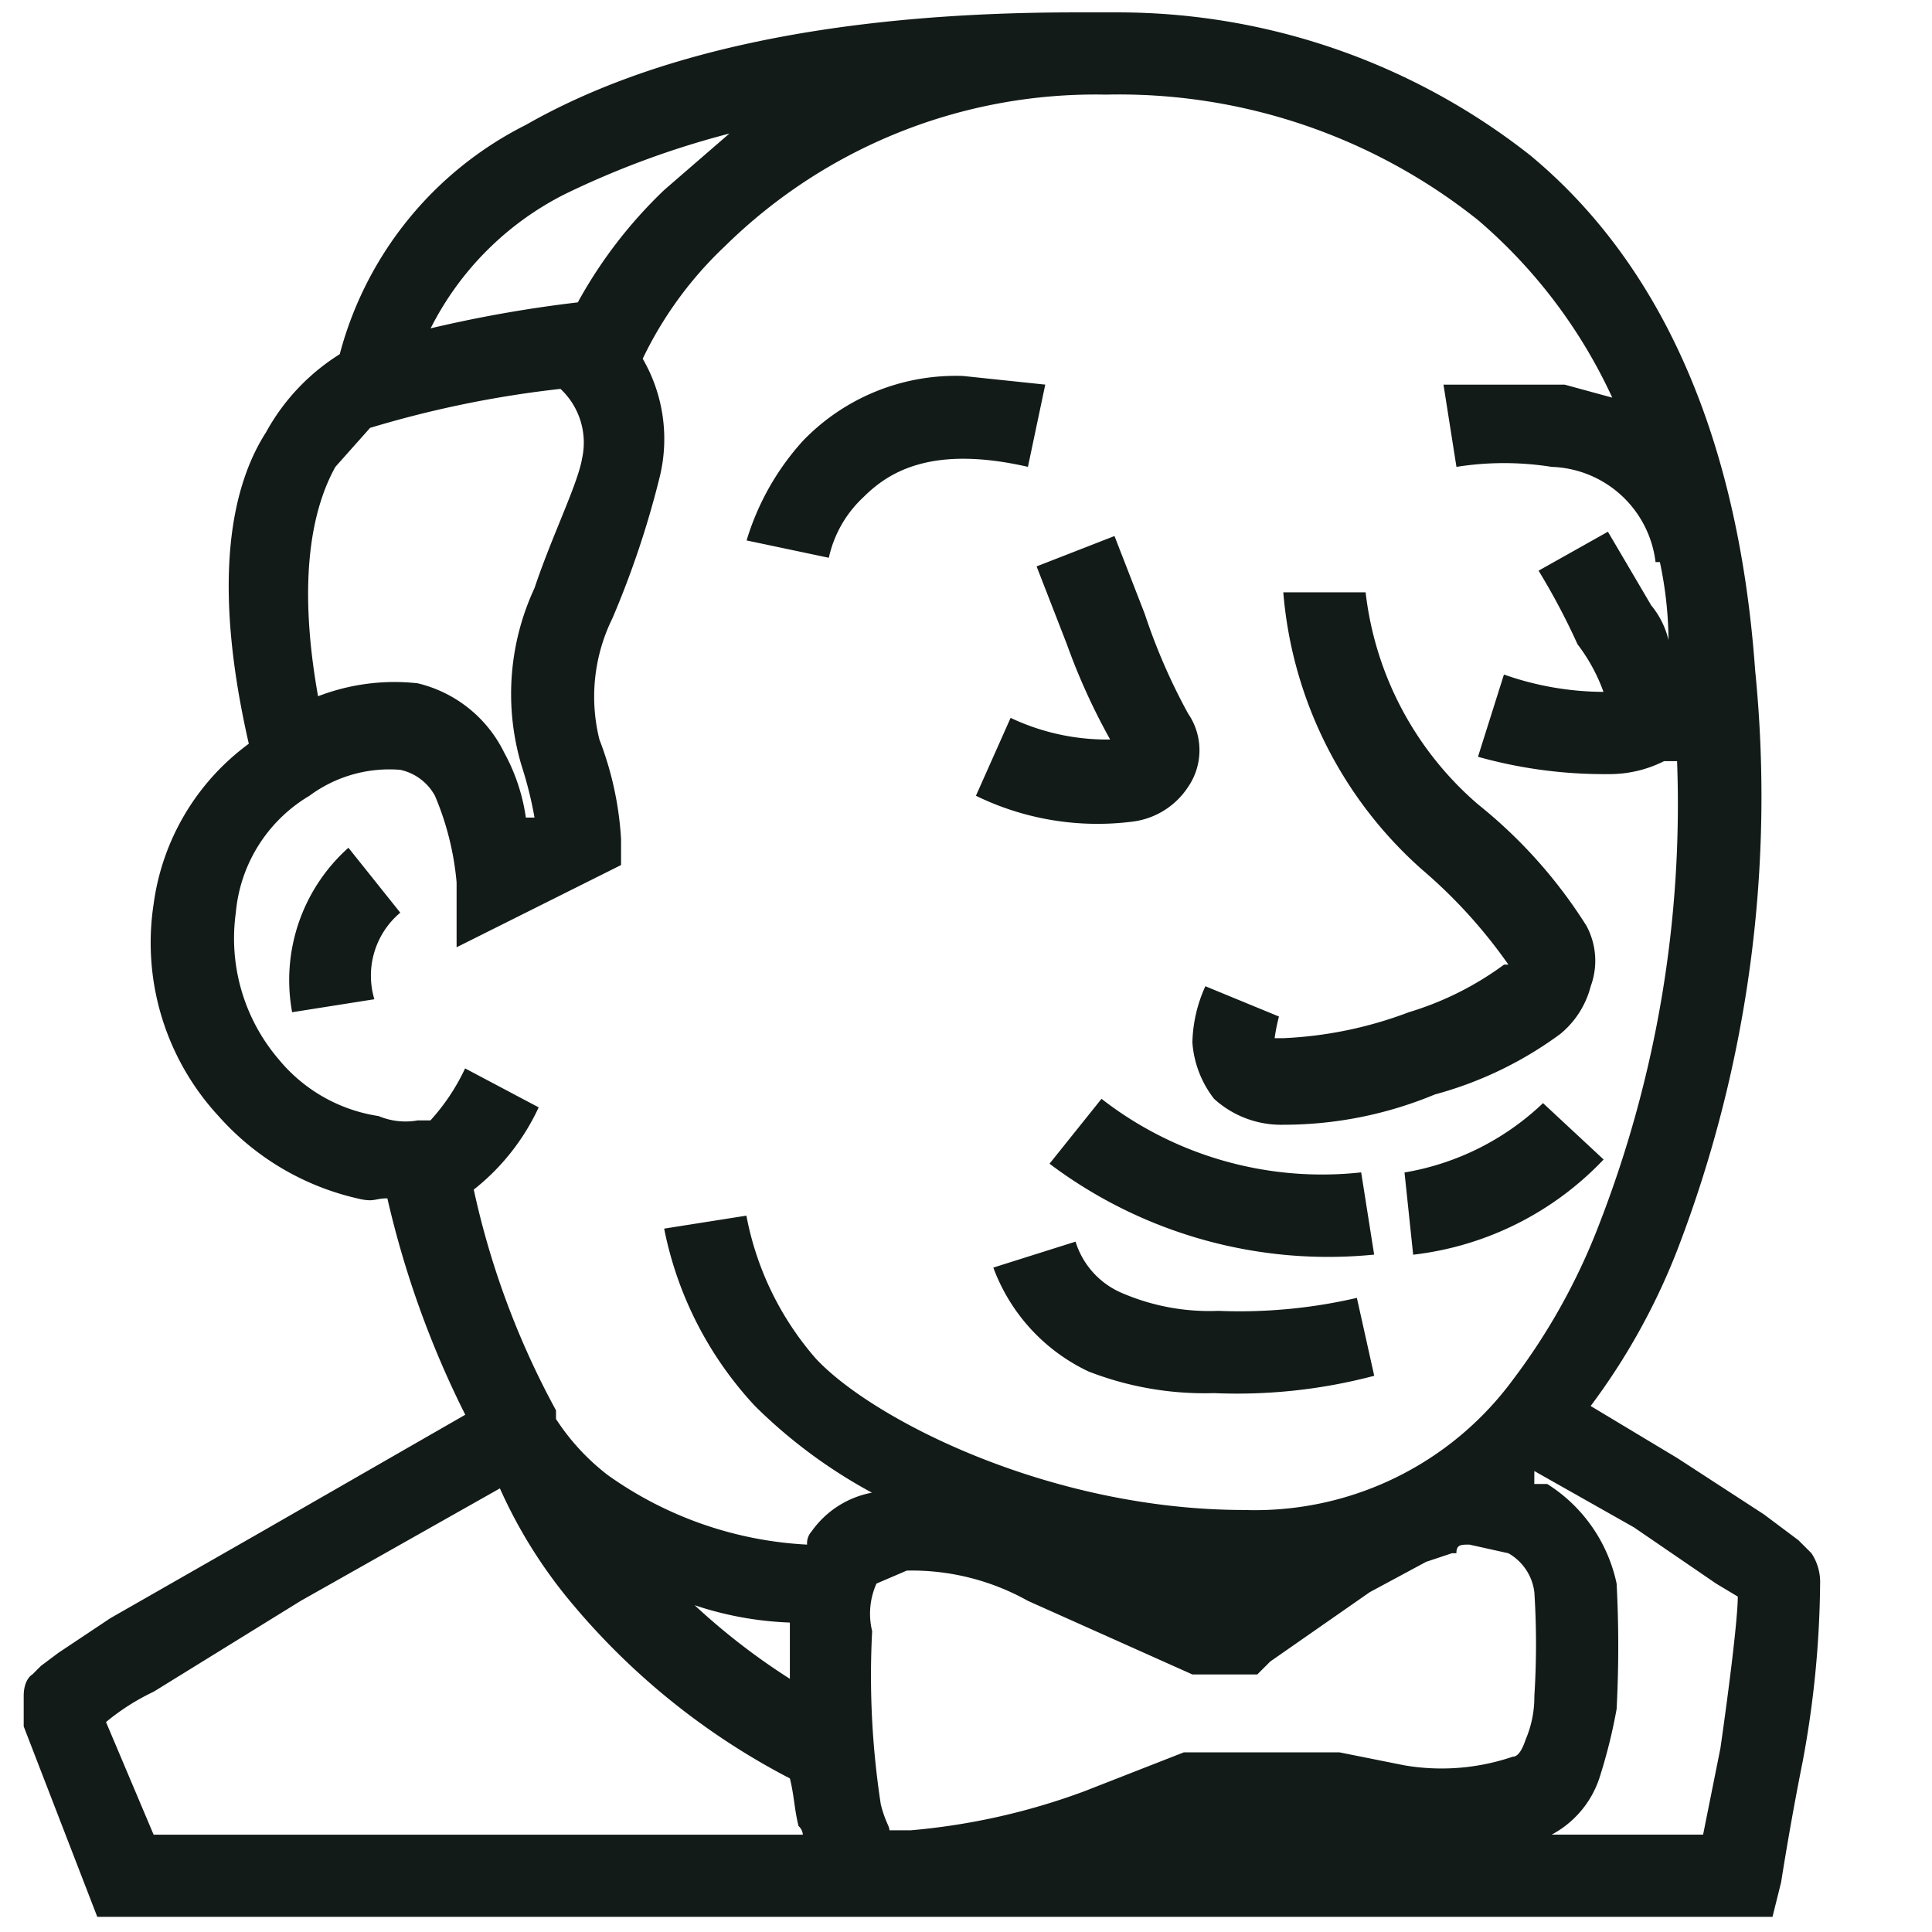 <svg xmlns="http://www.w3.org/2000/svg" width="50
" height="50" viewBox="0 0 78 77">
  <g id="jenkins" transform="translate(0.222 -0.416)">
    <g id="invisible_box" data-name="invisible box">
      <rect id="Rectangle_38" data-name="Rectangle 38" width="78" height="77" transform="translate(-0.222 0.416)" fill="none"/>
    </g>
    <g id="Q3_icons" data-name="Q3 icons" transform="translate(0.738 0.416)">
      <g id="surface1">
        <path id="Path_29" data-name="Path 29" d="M44.563,2C34.428,2,27.263,3.747,22.37,6.543A14.5,14.5,0,0,0,14.856,15.8a8.563,8.563,0,0,0-2.971,3.145c-1.573,2.446-2.1,6.466-.7,12.582A9.611,9.611,0,0,0,7.342,38,10.31,10.31,0,0,0,9.964,46.56a10.659,10.659,0,0,0,5.592,3.32c.7.175.7,0,1.223,0a38.793,38.793,0,0,0,3.145,8.737l-8.213,4.718L5.595,66.831l-2.1,1.4-.7.524-.349.349s-.349.175-.349.874V71.2l2.971,7.689H72.7l.349-1.4s.349-2.272.874-4.893a40.715,40.715,0,0,0,.7-7.165,2.1,2.1,0,0,0-.35-1.223l-.524-.524-1.4-1.048-3.495-2.272-3.495-2.1a26.561,26.561,0,0,0,3.495-6.291A51.026,51.026,0,0,0,72,28.561c-.7-9.786-4.019-16.6-9.087-20.795A26.911,26.911,0,0,0,46.311,2Zm1.223,3.32a23.241,23.241,0,0,1,15.028,5.068,20.969,20.969,0,0,1,5.417,7.165l-1.922-.524H59.417l.524,3.32a12.232,12.232,0,0,1,3.844,0,4.369,4.369,0,0,1,4.194,3.844h.175a15.726,15.726,0,0,1,.349,3.145,3.5,3.5,0,0,0-.7-1.4l-1.747-2.971-2.8,1.573a27.261,27.261,0,0,1,1.573,2.971,7.165,7.165,0,0,1,1.048,1.922,12.232,12.232,0,0,1-4.019-.7l-1.048,3.32a18.872,18.872,0,0,0,5.242.7,4.893,4.893,0,0,0,2.272-.524h.524a46.832,46.832,0,0,1-3.145,18.7,25.512,25.512,0,0,1-3.495,6.291h0a12.931,12.931,0,0,1-10.834,5.242c-7.864,0-15.028-3.67-17.3-6.116a12.232,12.232,0,0,1-2.8-5.767l-3.32.524a14.679,14.679,0,0,0,3.67,7.165,20.62,20.62,0,0,0,4.718,3.495A3.844,3.844,0,0,0,33.9,63.336a.7.7,0,0,0-.175.524,15.2,15.2,0,0,1-8.038-2.8,9.087,9.087,0,0,1-2.1-2.272v-.349a33.376,33.376,0,0,1-3.32-8.912,9.087,9.087,0,0,0,2.621-3.32l-2.971-1.573a8.388,8.388,0,0,1-1.4,2.1H18a2.8,2.8,0,0,1-1.573-.175,6.466,6.466,0,0,1-4.019-2.272,7.514,7.514,0,0,1-1.747-5.941,6.116,6.116,0,0,1,2.971-4.718h0A5.417,5.417,0,0,1,17.3,32.58a2.1,2.1,0,0,1,1.4,1.048,11.533,11.533,0,0,1,.874,3.495v2.621l6.64-3.32V35.376a13.281,13.281,0,0,0-.874-4.019,7.165,7.165,0,0,1,.524-4.893A37.221,37.221,0,0,0,27.788,20.7a6.466,6.466,0,0,0-.7-4.718,15.378,15.378,0,0,1,3.32-4.543A21.319,21.319,0,0,1,45.786,5.32Zm-15.2,1.573L27.962,9.165a18.7,18.7,0,0,0-3.495,4.543h0a52.074,52.074,0,0,0-5.941,1.048,12.232,12.232,0,0,1,5.417-5.417,35.648,35.648,0,0,1,6.64-2.446Zm9.436,9.786A8.563,8.563,0,0,0,33.554,19.3a10.485,10.485,0,0,0-2.272,4.019l3.32.7A4.718,4.718,0,0,1,36,21.571c1.048-1.048,2.8-2.1,6.64-1.223l.7-3.32ZM23.768,17.2a2.971,2.971,0,0,1,.874,2.8c-.175,1.048-1.223,3.145-1.922,5.242a10.135,10.135,0,0,0-.524,7.165,15.727,15.727,0,0,1,.524,2.1H22.37a7.689,7.689,0,0,0-.874-2.621A5.242,5.242,0,0,0,18,29.086a8.562,8.562,0,0,0-4.019.524c-.874-4.893-.175-7.689.7-9.262l1.4-1.573h0A42.987,42.987,0,0,1,23.768,17.2Zm22.367,5.941L42.99,24.367l1.223,3.145a25.687,25.687,0,0,0,1.747,3.844,9.087,9.087,0,0,1-4.019-.874l-1.4,3.145a11.184,11.184,0,0,0,6.291,1.048,3.145,3.145,0,0,0,2.272-1.4,2.621,2.621,0,0,0,0-2.971,24.115,24.115,0,0,1-1.747-4.019Zm10.135,2.272h-3.32A16.776,16.776,0,0,0,58.543,36.6a20.445,20.445,0,0,1,3.495,3.844h-.175a12.582,12.582,0,0,1-3.844,1.922,16.251,16.251,0,0,1-5.068,1.048H52.6a7.514,7.514,0,0,1,.175-.874l-2.971-1.223a5.767,5.767,0,0,0-.524,2.272,4.194,4.194,0,0,0,.874,2.272,4.019,4.019,0,0,0,2.8,1.048,15.9,15.9,0,0,0,6.116-1.223,15.2,15.2,0,0,0,5.068-2.446,3.67,3.67,0,0,0,1.223-1.922,2.971,2.971,0,0,0-.175-2.446,19.746,19.746,0,0,0-4.369-4.893,13.281,13.281,0,0,1-4.543-8.563ZM15.206,35.726a7.165,7.165,0,0,0-2.272,6.64l3.32-.524A3.32,3.32,0,0,1,17.3,38.347ZM45.612,45.861l-2.1,2.621a18.7,18.7,0,0,0,13.106,3.67l-.524-3.32a14.5,14.5,0,0,1-10.485-2.971Zm17.824.175a10.66,10.66,0,0,1-5.592,2.8l.349,3.32a12.582,12.582,0,0,0,7.689-3.844ZM44.563,51.628l-3.32,1.048a7.514,7.514,0,0,0,3.844,4.194,12.931,12.931,0,0,0,5.068.874,21.668,21.668,0,0,0,6.466-.7l-.7-3.145a20.969,20.969,0,0,1-5.592.524,8.912,8.912,0,0,1-3.844-.7A3.32,3.32,0,0,1,44.563,51.628Zm18.523,9.262,4.019,2.272,3.32,2.272.874.524c0,.874-.349,3.67-.7,6.116l-.7,3.495H63.785A4.019,4.019,0,0,0,65.707,73.3a21.668,21.668,0,0,0,.7-2.8,48.58,48.58,0,0,0,0-5.068,6.291,6.291,0,0,0-2.8-4.019h-.524Zm-41.764.7a19.746,19.746,0,0,0,2.971,4.718A28.658,28.658,0,0,0,33.03,73.3c.175.7.175,1.223.349,1.922a.524.524,0,0,1,.175.349H7.342L5.42,71.024A9.086,9.086,0,0,1,7.342,69.8l5.941-3.67ZM60.465,63.86l1.573.349a2.1,2.1,0,0,1,1.048,1.573,33.028,33.028,0,0,1,0,4.194,4.369,4.369,0,0,1-.349,1.747c-.175.524-.349.7-.524.7a8.912,8.912,0,0,1-4.369.349l-2.621-.524H48.932L44.913,73.82a26.736,26.736,0,0,1-6.99,1.573h-.874c0-.175-.175-.349-.349-1.048a34.25,34.25,0,0,1-.349-6.99h0a2.971,2.971,0,0,1,.175-1.922l1.223-.524a9.611,9.611,0,0,1,4.893,1.223h0l6.64,2.971H51.9l.524-.524,4.019-2.8,2.272-1.223,1.048-.349h.175C59.941,63.86,60.116,63.86,60.465,63.86ZM49.98,65.433Zm-20.795.874a13.63,13.63,0,0,0,3.844.7v.524h0v1.747a26.737,26.737,0,0,1-3.844-2.971Z" transform="translate(-2.1 -2)" fill="#121b18"/>
      </g>
    </g>
  </g>
</svg>
